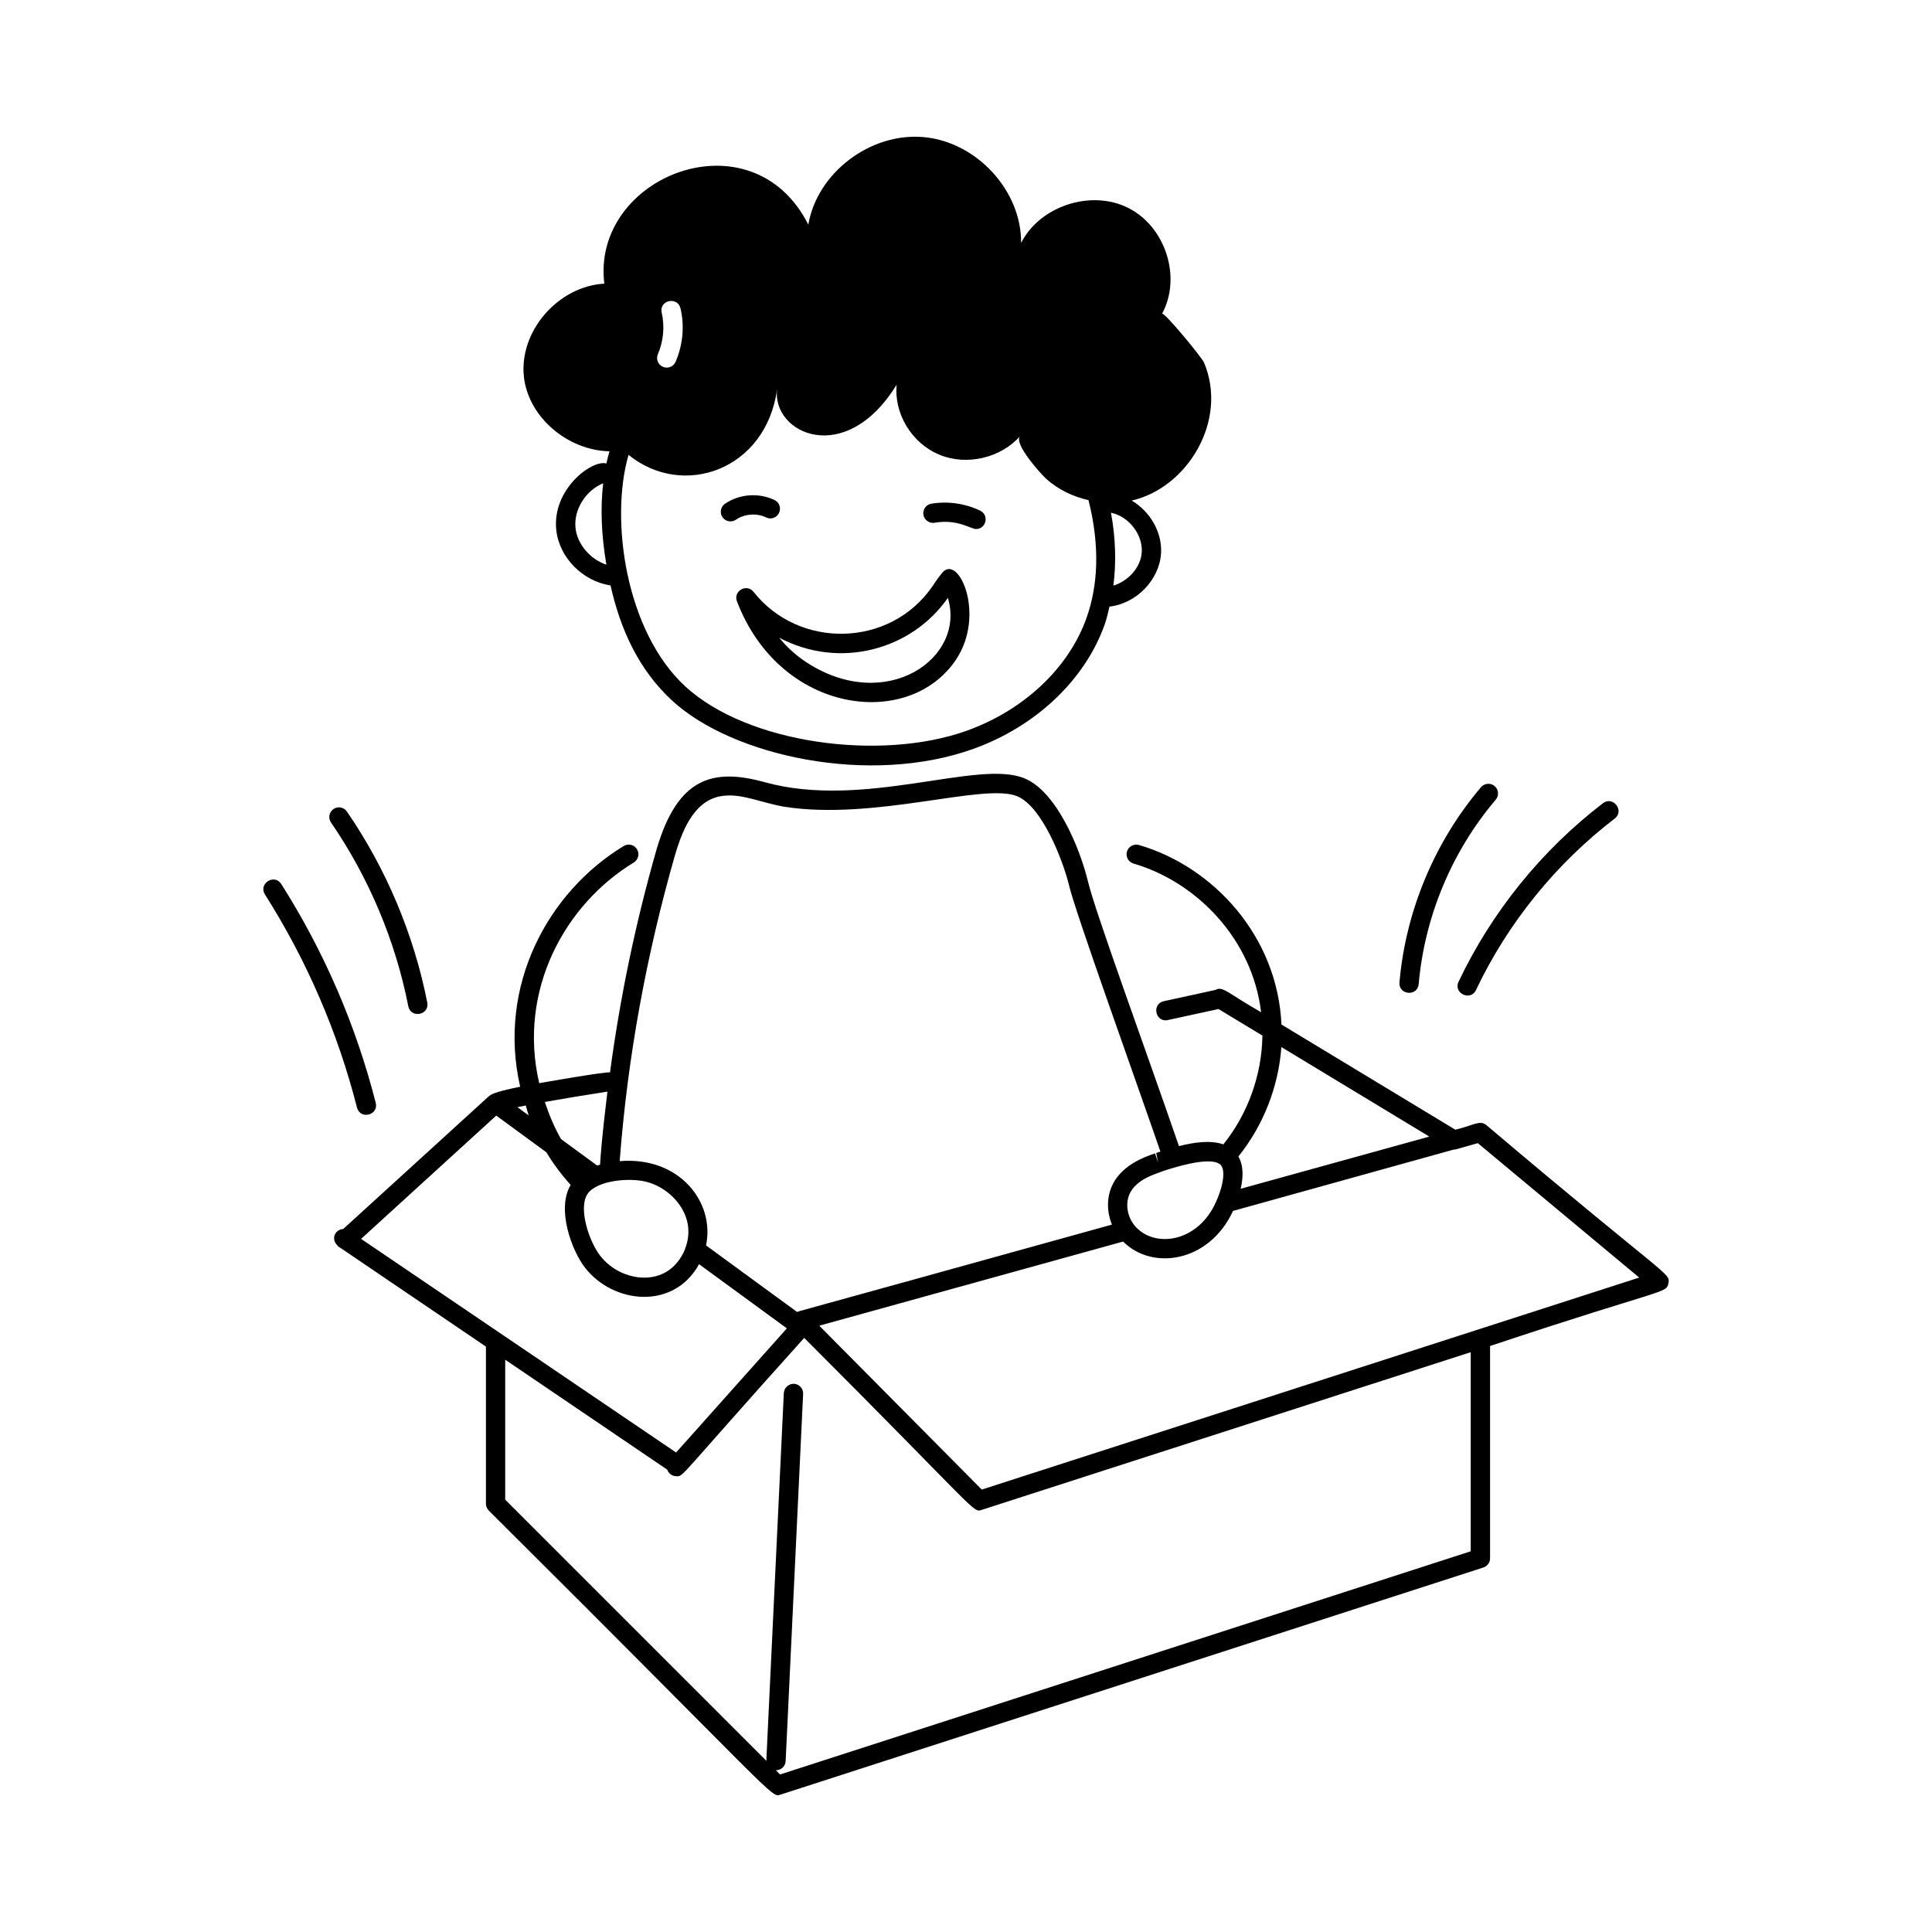<svg id="Layer_1" enable-background="new 0 0 75 75" viewBox="0 0 75 75" xmlns="http://www.w3.org/2000/svg"><g id="_Hiding_Box" fill="rgb(0,0,0)"><path d="m20.338 14.633c.18 1.583 1.72 2.856 3.323 2.886-.044.156-.086.312-.121.473-.556-.157-2.111.995-1.946 2.577.111 1.075 1.026 1.995 2.107 2.157.383 1.714 1.099 3.282 2.396 4.476 2.35 2.161 7.677 3.316 11.701 1.865 2.429-.876 4.333-2.687 5.092-4.842.076-.217.124-.449.18-.677 1.04-.117 1.933-1.031 2.001-2.06.054-.823-.427-1.635-1.139-2.057 2.148-.482 3.76-3.096 2.807-5.359-.1-.22-1.57-2-1.63-1.89.77-1.41.14-3.38-1.31-4.11-1.45-.73-3.44-.07-4.16 1.36.02-2.03-1.73-3.93-3.79-4.11-2.07-.18-4.13 1.39-4.47 3.4-2.183-4.342-8.432-1.897-7.92 2.29-1.8.1-3.32 1.86-3.12 3.62zm2.003 5.858c-.074-.711.4-1.454 1.074-1.73-.112.965-.071 2.014.125 3.161-.624-.211-1.132-.79-1.199-1.431zm21.982.948c-.039.59-.522 1.118-1.102 1.295.116-.896.088-1.85-.093-2.835.009.003.015.009.024.011.679.149 1.215.85 1.171 1.529zm-18.785-7.687c.22-.51.27-1.08.15-1.61-.115-.484.608-.656.73-.17.16.69.09 1.42-.19 2.07-.074.172-.275.286-.49.2-.19-.08-.28-.3-.2-.49zm4.63 1.35c-.219 1.728 2.655 3.068 4.64-.17-.11 1.13.59 2.28 1.66 2.72 1.05.44 2.38.13 3.13-.72-.26.29.82 1.48 1.02 1.66.454.408 1.031.689 1.638.824.46 1.831.357 3.341-.073 4.559-.686 1.946-2.421 3.586-4.64 4.387-3.343 1.203-8.516.516-10.938-1.713-2.316-2.131-2.935-6.479-2.205-8.99 2.124 1.72 5.345.581 5.768-2.557z"/><path d="m29.253 22.977c-.265-.338-.798-.034-.645.365 1.673 4.383 6.665 5.002 8.499 2.273 1.18-1.757.094-4.156-.536-3.373-.146.181-.166.208-.378.523-1.645 2.388-5.188 2.439-6.939.211zm7.543.234c.708 2.338-2.384 4.494-5.453 2.524-.414-.266-.778-.591-1.095-.98 2.344 1.243 5.137.48 6.547-1.544z"/><path d="m28.357 20.24c.073 0 .146-.021.211-.065.335-.23.806-.266 1.173-.088.188.092.411.012.501-.175s.012-.411-.175-.501c-.609-.292-1.365-.238-1.923.145-.171.117-.214.351-.098.521.073.106.19.163.31.163z"/><path d="m36.278 20.294c.892-.156 1.407.243 1.609.243.396 0 .522-.538.164-.713-.583-.281-1.255-.376-1.896-.271-.204.034-.342.228-.308.433.035.203.229.34.432.308z"/><path d="m13.326 47.709c-.311.018-.504.378-.214.655l-.005.007c.025.024.067.05.107.07l5.65 3.834v6.098c0 .1.04.195.11.266 11.209 11.15 10.956 11.153 11.32 11.03l27.29-8.819c.155-.05.26-.193.26-.356v-8.242c6.795-2.268 6.844-2.024 6.923-2.437.08-.414.02-.139-7.068-6.14-.253-.21-.517.02-1.203.18l-6.75-4.083c-.151-3.41-2.625-6.121-5.533-6.97-.2-.055-.406.058-.465.255-.058.199.056.407.255.466 2.45.715 4.614 2.93 4.953 5.771-1.304-.741-1.487-1.028-1.773-.865l-2.004.437c-.483.105-.327.839.16.732l1.963-.428 1.705 1.031c-.021 1.529-.565 3.041-1.517 4.224-.494-.175-1.143-.081-1.723.067-1.205-3.51-3.266-9.126-3.535-10.288-.317-1.296-1.223-3.483-2.459-3.987-1.802-.758-6.217 1.219-10.089.147-2.025-.559-3.371-.166-4.186 2.575-.832 2.898-1.432 5.814-1.817 8.692-.161-.038-2.649.399-2.749.417-.841-3.616 1.01-6.95 3.671-8.565.177-.107.234-.338.126-.515-.108-.177-.338-.234-.515-.126-2.947 1.786-4.916 5.434-4.021 9.345-.803.162-1.083.263-1.199.354-.811.739-5.999 5.468-5.668 5.167zm5.938-4.402 1.947 1.425c.267.448.587.87.941 1.268-.558.942.046 2.554.561 3.215 1.082 1.389 3.427 1.667 4.425-.139l3.408 2.491-4.3 4.819-12.228-8.293zm6.483 6.131c-.78.373-1.853.074-2.443-.684-.446-.571-.861-1.86-.499-2.401.355-.53 1.609-.643 2.269-.48.803.201 1.468.864 1.618 1.612.153.767-.262 1.625-.945 1.953zm31.346 10.783-26.812 8.664-.164-.164h.008c.199 0 .365-.156.374-.357l.678-14.253c.01-.207-.15-.382-.356-.393-.197-.005-.383.15-.393.357-.726 15.372-.679 14.113-.674 14.283l-10.142-10.141v-5.433l6.29 4.268c.05.148.19.255.355.255h0c.297 0-.037.189 4.962-5.37 6.85 6.851 6.538 6.794 6.904 6.672l18.97-6.117v7.728zm.276-15.844 6.265 5.218c-8.742 2.819-16.815 5.423-25.522 8.23l-6.308-6.362 11.795-3.266c1.128 1.134 3.337.818 4.267-1.189l8.561-2.38c.034 0 .068-.005.102-.014zm-1.883-.255-7.323 2.026c.097-.424.122-.89-.089-1.253.965-1.2 1.557-2.703 1.669-4.248zm-8.147 1.062c0.0 0.0 0.0.001.001.001.003.003.008.001.011.004 0.0 0.0.001 0.0.002.001.278.213.097 1.008-.239 1.653-.683 1.312-2.168 1.6-2.963.848-.403-.38-.511-1.017-.245-1.45.313-.511 1.014-.681 1.215-.771.334-.111 1.787-.59 2.218-.286zm-21.122-12.034c.302-1.015.795-2.189 1.942-2.263.671-.064 1.442.281 2.261.427 3.547.561 7.779-.94 9.066-.404.959.392 1.769 2.454 2.017 3.469.236 1.02 2.582 7.529 3.544 10.326-.055.018-.114.037-.163.053l.072.371-.118-.355c-.492.163-1.191.453-1.572 1.074-.309.503-.327 1.138-.101 1.691-13.676 3.798-12.023 3.314-12.217 3.395l-3.54-2.588c.353-1.654-1.013-3.462-3.352-3.271.308-4.049 1.04-8.022 2.16-11.926zm-2.637 9.227c-.229 1.903-.252 2.351-.286 2.835-.038.011-.074.022-.111.035l-1.403-1.027c-.263-.458-.464-.944-.63-1.442.73-.13 1.596-.273 2.43-.402zm-3.053.926-.442-.323c.1-.021.208-.042.325-.065.041.129.069.261.117.388z"/><path d="m57.493 30.558c-1.8 2.117-2.925 4.808-3.166 7.576-.043.496.703.563.747.064.228-2.614 1.29-5.155 2.99-7.154.134-.158.115-.395-.042-.529-.157-.133-.395-.114-.529.043z"/><path d="m57.298 38.433c1.235-2.602 3.097-4.903 5.383-6.655.396-.303-.064-.896-.456-.596-2.38 1.824-4.318 4.221-5.604 6.929-.212.448.465.768.678.322z"/><path d="m12.946 31.408c-.171.117-.214.351-.097.521 1.465 2.129 2.503 4.596 3.001 7.133.096.487.831.343.736-.145-.518-2.637-1.597-5.2-3.12-7.414-.117-.17-.35-.213-.521-.096z"/><path d="m10.285 34.722c1.622 2.558 2.824 5.341 3.573 8.273.123.481.85.299.727-.186-.768-3.009-2.001-5.865-3.666-8.49-.268-.42-.898-.015-.634.402z"/></g></svg>